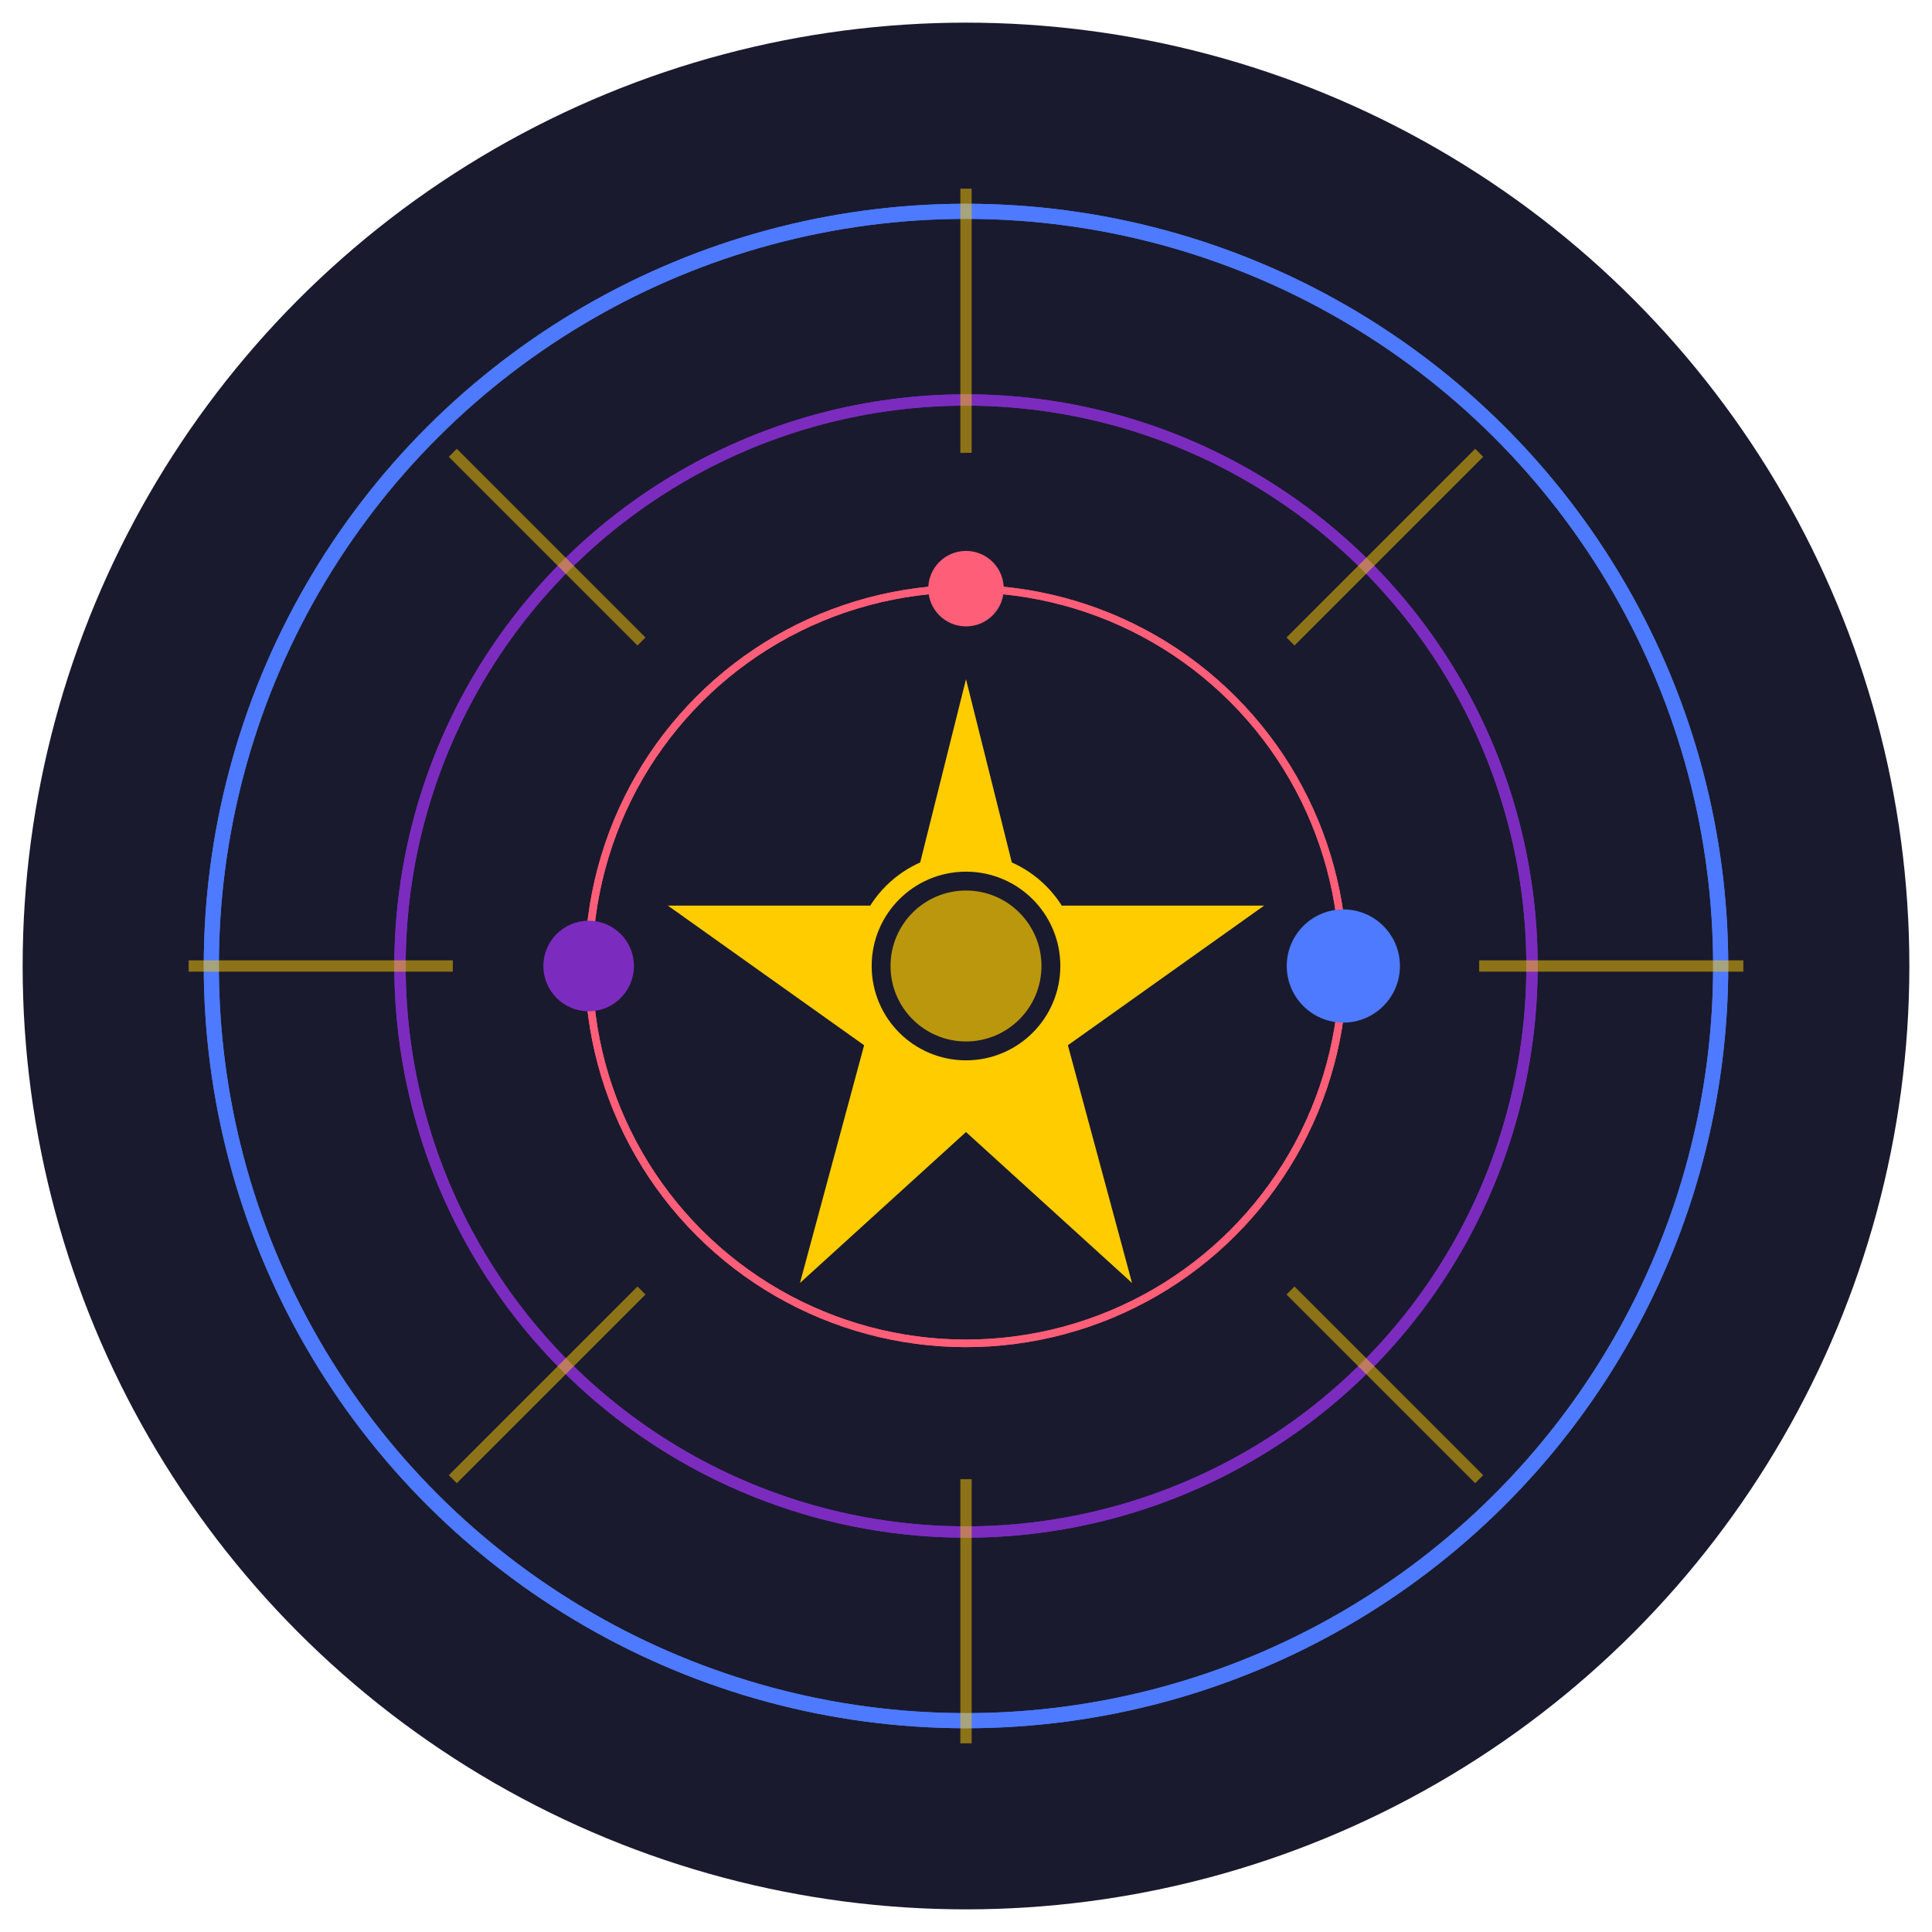 <?xml version="1.0" encoding="UTF-8" standalone="no"?>
<svg width="512" height="512" viewBox="0 0 512 512" fill="none" xmlns="http://www.w3.org/2000/svg">
  <!-- 背景圆 -->
  <circle cx="256" cy="256" r="250" fill="#1a1a2e"/>
  
  <!-- 量子轨道 - 外环 -->
  <ellipse cx="256" cy="256" rx="200" ry="200" stroke="#4d7aff" stroke-width="4" fill="none" transform="rotate(30, 256, 256)"/>
  <ellipse cx="256" cy="256" rx="200" ry="200" stroke="#4d7aff" stroke-width="4" fill="none" transform="rotate(150, 256, 256)"/>
  
  <!-- 量子轨道 - 中环 -->
  <ellipse cx="256" cy="256" rx="150" ry="150" stroke="#7b2cbf" stroke-width="3" fill="none" transform="rotate(60, 256, 256)"/>
  <ellipse cx="256" cy="256" rx="150" ry="150" stroke="#7b2cbf" stroke-width="3" fill="none" transform="rotate(120, 256, 256)"/>
  
  <!-- 量子轨道 - 内环 -->
  <ellipse cx="256" cy="256" rx="100" ry="100" stroke="#ff5e78" stroke-width="2" fill="none" transform="rotate(15, 256, 256)"/>
  <ellipse cx="256" cy="256" rx="100" ry="100" stroke="#ff5e78" stroke-width="2" fill="none" transform="rotate(75, 256, 256)"/>
  
  <!-- 量子粒子 -->
  <circle cx="356" cy="256" r="15" fill="#4d7aff">
    <animate attributeName="cx" values="356;306;256;206;156;206;256;306;356" dur="10s" repeatCount="indefinite"/>
    <animate attributeName="cy" values="256;306;356;306;256;206;156;206;256" dur="10s" repeatCount="indefinite"/>
  </circle>
  
  <circle cx="156" cy="256" r="12" fill="#7b2cbf">
    <animate attributeName="cx" values="156;206;256;306;356;306;256;206;156" dur="8s" repeatCount="indefinite"/>
    <animate attributeName="cy" values="256;206;156;206;256;306;356;306;256" dur="8s" repeatCount="indefinite"/>
  </circle>
  
  <circle cx="256" cy="156" r="10" fill="#ff5e78">
    <animate attributeName="cx" values="256;306;356;306;256;206;156;206;256" dur="6s" repeatCount="indefinite"/>
    <animate attributeName="cy" values="156;206;256;306;356;306;256;206;156" dur="6s" repeatCount="indefinite"/>
  </circle>
  
  <!-- 中心星形 -->
  <path d="M256 180 L271 240 L335 240 L283 277 L300 340 L256 300 L212 340 L229 277 L177 240 L241 240 Z" fill="#ffcc00"/>
  
  <!-- 中心圆 -->
  <circle cx="256" cy="256" r="30" fill="#ffcc00"/>
  <circle cx="256" cy="256" r="25" fill="#1a1a2e"/>
  <circle cx="256" cy="256" r="20" fill="#ffcc00" opacity="0.7"/>
  
  <!-- 光芒效果 -->
  <g opacity="0.5">
    <line x1="256" y1="50" x2="256" y2="120" stroke="#ffcc00" stroke-width="3"/>
    <line x1="256" y1="392" x2="256" y2="462" stroke="#ffcc00" stroke-width="3"/>
    <line x1="50" y1="256" x2="120" y2="256" stroke="#ffcc00" stroke-width="3"/>
    <line x1="392" y1="256" x2="462" y2="256" stroke="#ffcc00" stroke-width="3"/>
    
    <line x1="120" y1="120" x2="170" y2="170" stroke="#ffcc00" stroke-width="3"/>
    <line x1="342" y1="342" x2="392" y2="392" stroke="#ffcc00" stroke-width="3"/>
    <line x1="120" y1="392" x2="170" y2="342" stroke="#ffcc00" stroke-width="3"/>
    <line x1="342" y1="170" x2="392" y2="120" stroke="#ffcc00" stroke-width="3"/>
  </g>
</svg> 
